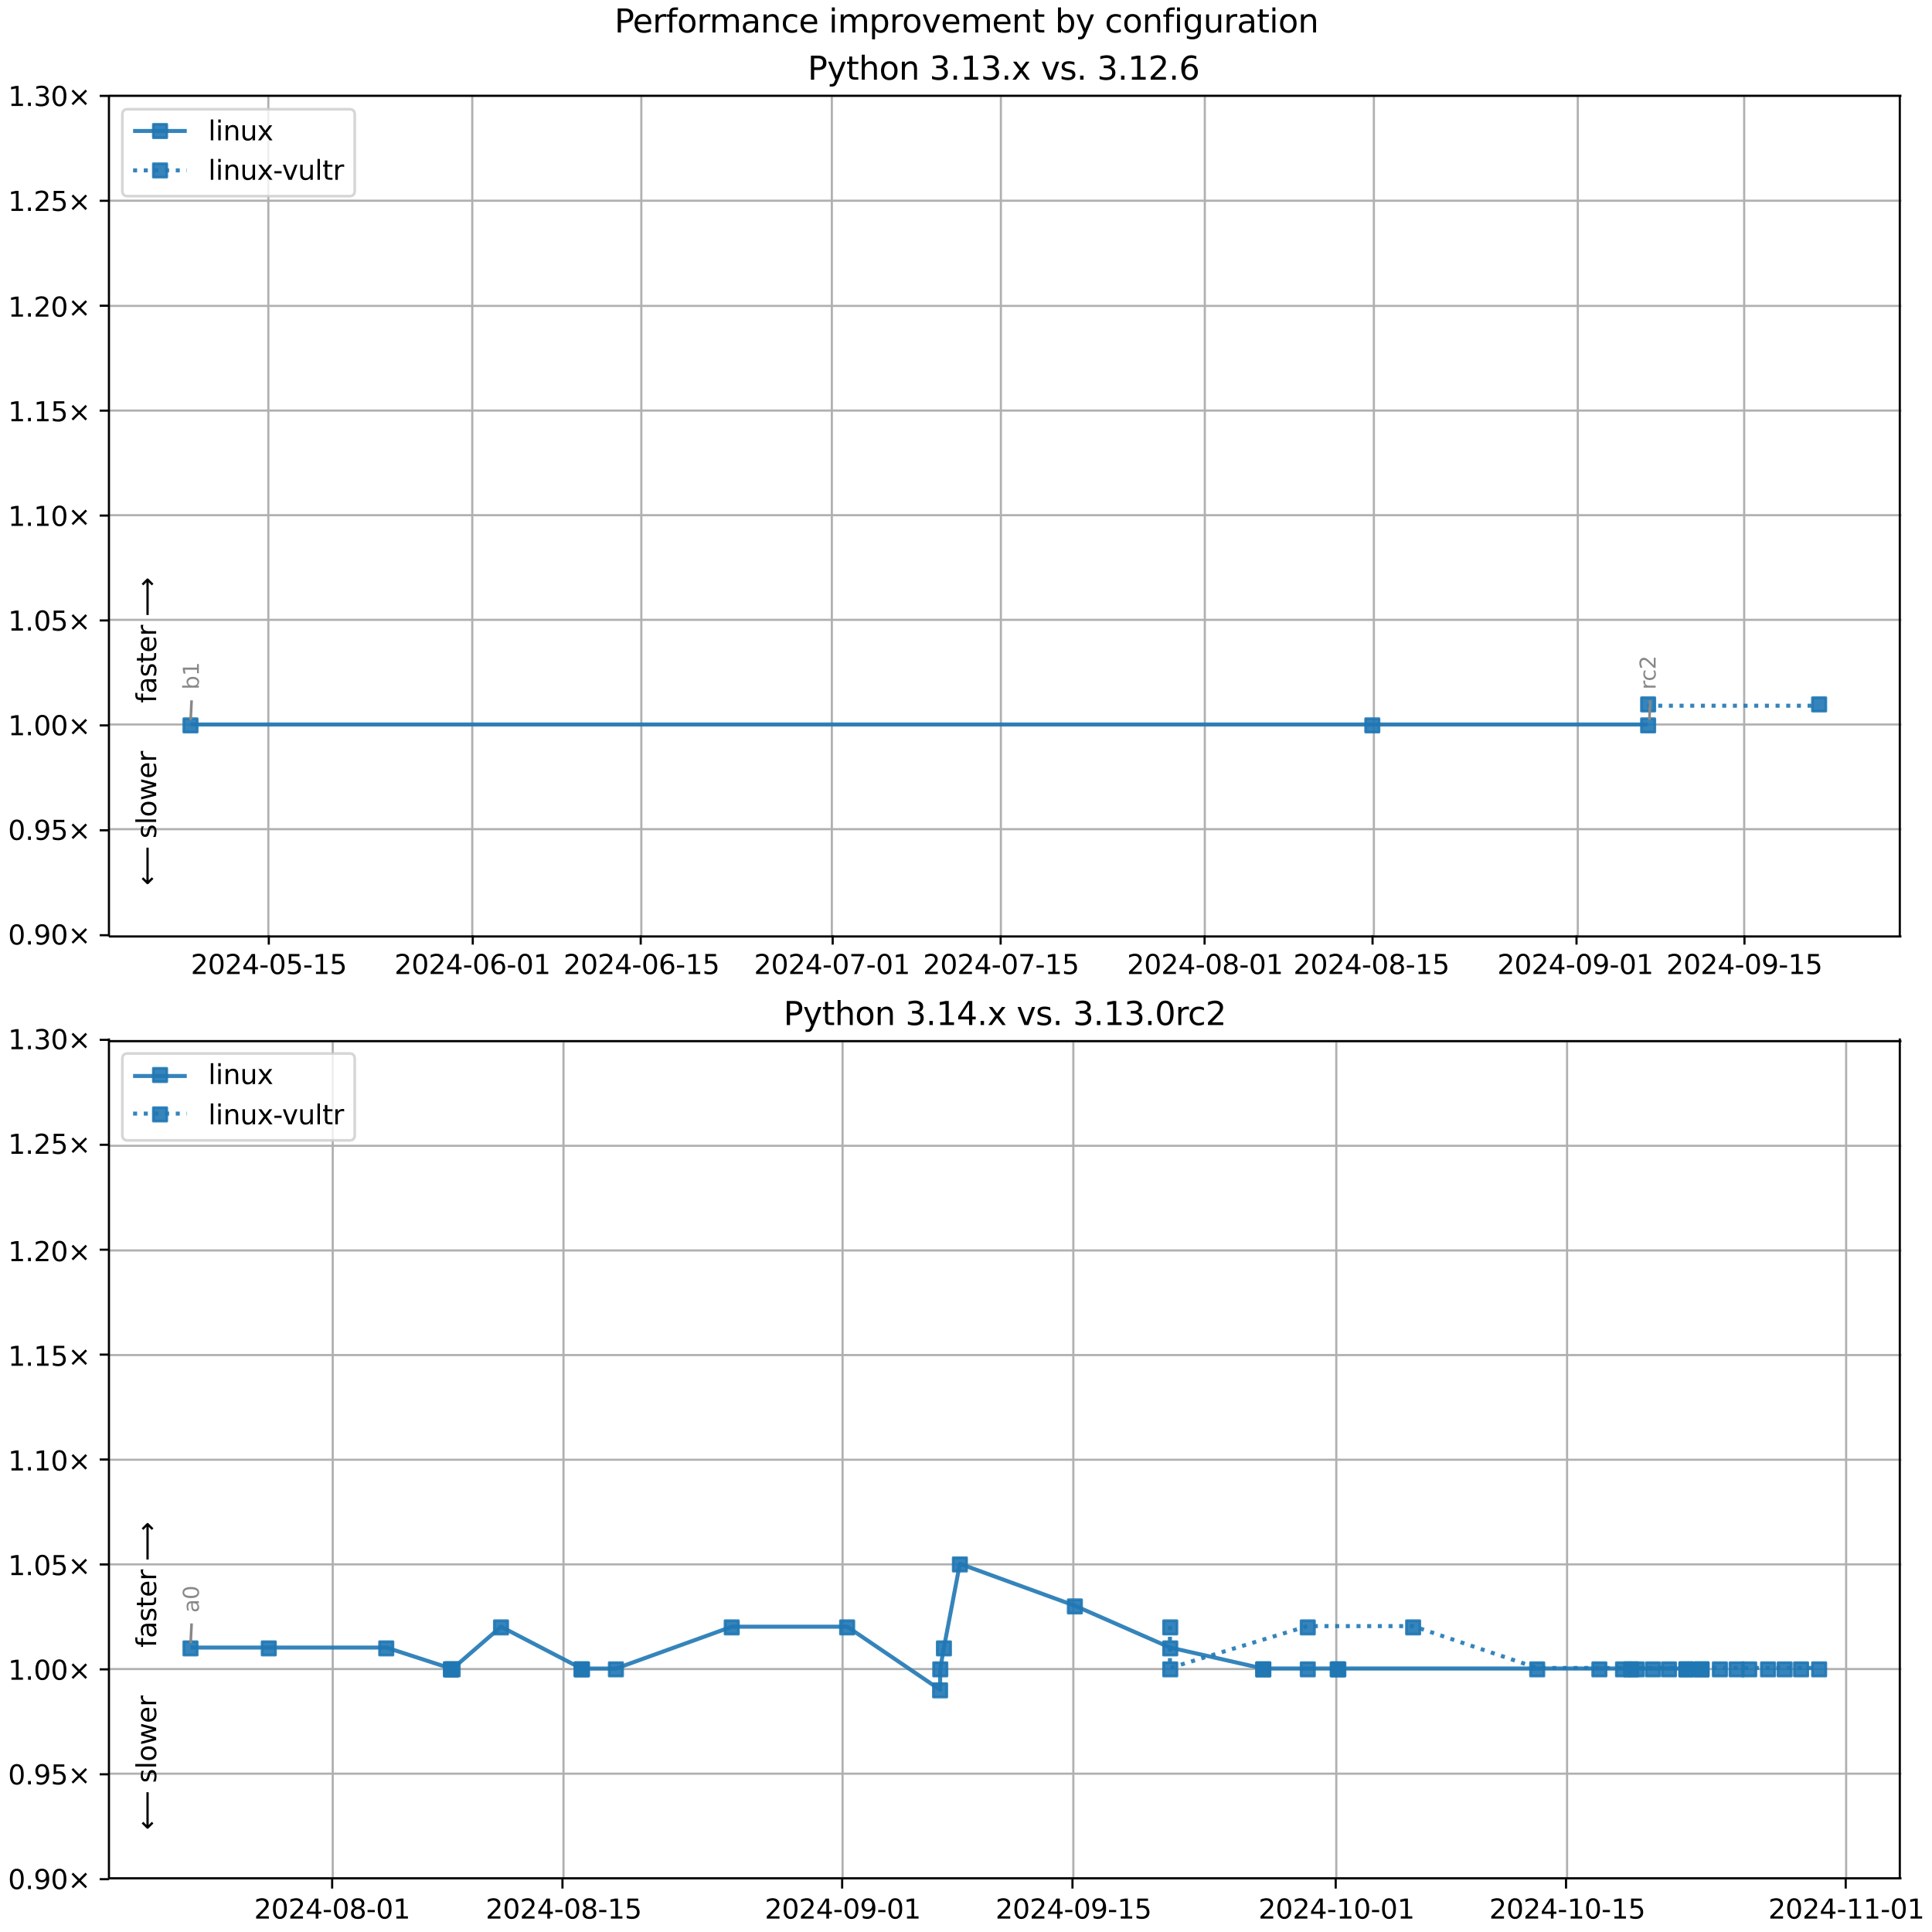 <?xml version="1.0" encoding="UTF-8"?>
<!DOCTYPE svg  PUBLIC '-//W3C//DTD SVG 1.1//EN'  'http://www.w3.org/Graphics/SVG/1.1/DTD/svg11.dtd'>
<svg width="720pt" height="720pt" version="1.1" viewBox="0 0 720 720" xmlns="http://www.w3.org/2000/svg" xmlns:xlink="http://www.w3.org/1999/xlink">
<defs>
<style type="text/css">*{stroke-linejoin: round; stroke-linecap: butt}</style>
</defs>
<path d="m0 720h720v-720h-720z" fill="#fff"/>
<path d="m40.6 349h668v-313h-668z" fill="#fff"/>
<path d="m100 349v-313" clip-path="url(#g)" fill="none" stroke="#b0b0b0" stroke-linecap="square" stroke-width=".8"/>
<defs>
<path id="m" d="m0 0v3.5" stroke="#000" stroke-width=".8"/>
</defs>
<use x="100.176" y="348.529" stroke="#000000" stroke-width=".8" xlink:href="#m"/>
<g transform="translate(71.1 363) scale(.1 -.1)">
<defs>
<path id="d" transform="scale(.016)" d="m1228 531h2203v-531h-2962v531q359 372 979 998 621 627 780 809 303 340 423 576 121 236 121 464 0 372-261 606-261 235-680 235-297 0-627-103-329-103-704-313v638q381 153 712 231 332 78 607 78 725 0 1156-363 431-362 431-968 0-288-108-546-107-257-392-607-78-91-497-524-418-433-1181-1211z"/>
<path id="a" transform="scale(.016)" d="m2034 4250q-487 0-733-480-245-479-245-1442 0-959 245-1439 246-480 733-480 491 0 736 480 246 480 246 1439 0 963-246 1442-245 480-736 480zm0 500q785 0 1199-621 414-620 414-1801 0-1178-414-1799-414-620-1199-620-784 0-1198 620-414 621-414 1799 0 1181 414 1801 414 621 1198 621z"/>
<path id="l" transform="scale(.016)" d="m2419 4116-1594-2491h1594v2491zm-166 550h794v-3041h666v-525h-666v-1100h-628v1100h-2106v609l1940 2957z"/>
<path id="e" transform="scale(.016)" d="m313 2009h1684v-512h-1684v512z"/>
<path id="k" transform="scale(.016)" d="m691 4666h2478v-532h-1900v-1143q137 47 274 70 138 23 276 23 781 0 1237-428 457-428 457-1159 0-753-469-1171-469-417-1322-417-294 0-599 50-304 50-629 150v635q281-153 581-228t634-75q541 0 856 284 316 284 316 772 0 487-316 771-315 285-856 285-253 0-505-56-251-56-513-175v2344z"/>
<path id="c" transform="scale(.016)" d="m794 531h1031v3560l-1122-225v575l1116 225h631v-4135h1031v-531h-2687v531z"/>
</defs>
<use xlink:href="#d"/>
<use x="63.623" xlink:href="#a"/>
<use x="127.246" xlink:href="#d"/>
<use x="190.869" xlink:href="#l"/>
<use x="254.492" xlink:href="#e"/>
<use x="290.576" xlink:href="#a"/>
<use x="354.199" xlink:href="#k"/>
<use x="417.822" xlink:href="#e"/>
<use x="453.906" xlink:href="#c"/>
<use x="517.529" xlink:href="#k"/>
</g>
<path d="m176 349v-313" clip-path="url(#g)" fill="none" stroke="#b0b0b0" stroke-linecap="square" stroke-width=".8"/>
<use x="176.183" y="348.529" stroke="#000000" stroke-width=".8" xlink:href="#m"/>
<g transform="translate(147 363) scale(.1 -.1)">
<defs>
<path id="ah" transform="scale(.016)" d="m2113 2584q-425 0-674-291-248-290-248-796 0-503 248-796 249-292 674-292t673 292q248 293 248 796 0 506-248 796-248 291-673 291zm1253 1979v-575q-238 112-480 171-242 60-480 60-625 0-955-422-329-422-376-1275 184 272 462 417 279 145 613 145 703 0 1111-427 408-426 408-1160 0-719-425-1154-425-434-1131-434-810 0-1238 620-428 621-428 1799 0 1106 525 1764t1409 658q238 0 480-47t505-140z"/>
</defs>
<use xlink:href="#d"/>
<use x="63.623" xlink:href="#a"/>
<use x="127.246" xlink:href="#d"/>
<use x="190.869" xlink:href="#l"/>
<use x="254.492" xlink:href="#e"/>
<use x="290.576" xlink:href="#a"/>
<use x="354.199" xlink:href="#ah"/>
<use x="417.822" xlink:href="#e"/>
<use x="453.906" xlink:href="#a"/>
<use x="517.529" xlink:href="#c"/>
</g>
<path d="m239 349v-313" clip-path="url(#g)" fill="none" stroke="#b0b0b0" stroke-linecap="square" stroke-width=".8"/>
<use x="238.778" y="348.529" stroke="#000000" stroke-width=".8" xlink:href="#m"/>
<g transform="translate(210 363) scale(.1 -.1)">
<use xlink:href="#d"/>
<use x="63.623" xlink:href="#a"/>
<use x="127.246" xlink:href="#d"/>
<use x="190.869" xlink:href="#l"/>
<use x="254.492" xlink:href="#e"/>
<use x="290.576" xlink:href="#a"/>
<use x="354.199" xlink:href="#ah"/>
<use x="417.822" xlink:href="#e"/>
<use x="453.906" xlink:href="#c"/>
<use x="517.529" xlink:href="#k"/>
</g>
<path d="m310 349v-313" clip-path="url(#g)" fill="none" stroke="#b0b0b0" stroke-linecap="square" stroke-width=".8"/>
<use x="310.314" y="348.529" stroke="#000000" stroke-width=".8" xlink:href="#m"/>
<g transform="translate(281 363) scale(.1 -.1)">
<defs>
<path id="al" transform="scale(.016)" d="m525 4666h3e3v-269l-1694-4397h-659l1594 4134h-2241v532z"/>
</defs>
<use xlink:href="#d"/>
<use x="63.623" xlink:href="#a"/>
<use x="127.246" xlink:href="#d"/>
<use x="190.869" xlink:href="#l"/>
<use x="254.492" xlink:href="#e"/>
<use x="290.576" xlink:href="#a"/>
<use x="354.199" xlink:href="#al"/>
<use x="417.822" xlink:href="#e"/>
<use x="453.906" xlink:href="#a"/>
<use x="517.529" xlink:href="#c"/>
</g>
<path d="m373 349v-313" clip-path="url(#g)" fill="none" stroke="#b0b0b0" stroke-linecap="square" stroke-width=".8"/>
<use x="372.909" y="348.529" stroke="#000000" stroke-width=".8" xlink:href="#m"/>
<g transform="translate(344 363) scale(.1 -.1)">
<use xlink:href="#d"/>
<use x="63.623" xlink:href="#a"/>
<use x="127.246" xlink:href="#d"/>
<use x="190.869" xlink:href="#l"/>
<use x="254.492" xlink:href="#e"/>
<use x="290.576" xlink:href="#a"/>
<use x="354.199" xlink:href="#al"/>
<use x="417.822" xlink:href="#e"/>
<use x="453.906" xlink:href="#c"/>
<use x="517.529" xlink:href="#k"/>
</g>
<path d="m449 349v-313" clip-path="url(#g)" fill="none" stroke="#b0b0b0" stroke-linecap="square" stroke-width=".8"/>
<use x="448.917" y="348.529" stroke="#000000" stroke-width=".8" xlink:href="#m"/>
<g transform="translate(420 363) scale(.1 -.1)">
<defs>
<path id="ad" transform="scale(.016)" d="m2034 2216q-450 0-708-241-257-241-257-662 0-422 257-663 258-241 708-241t709 242q260 243 260 662 0 421-258 662-257 241-711 241zm-631 268q-406 100-633 378-226 279-226 679 0 559 398 884 399 325 1092 325 697 0 1094-325t397-884q0-400-227-679-226-278-629-378 456-106 710-416 255-309 255-755 0-679-414-1042-414-362-1186-362-771 0-1186 362-414 363-414 1042 0 446 256 755 257 310 713 416zm-231 997q0-362 226-565 227-203 636-203 407 0 636 203 230 203 230 565 0 363-230 566-229 203-636 203-409 0-636-203-226-203-226-566z"/>
</defs>
<use xlink:href="#d"/>
<use x="63.623" xlink:href="#a"/>
<use x="127.246" xlink:href="#d"/>
<use x="190.869" xlink:href="#l"/>
<use x="254.492" xlink:href="#e"/>
<use x="290.576" xlink:href="#a"/>
<use x="354.199" xlink:href="#ad"/>
<use x="417.822" xlink:href="#e"/>
<use x="453.906" xlink:href="#a"/>
<use x="517.529" xlink:href="#c"/>
</g>
<path d="m512 349v-313" clip-path="url(#g)" fill="none" stroke="#b0b0b0" stroke-linecap="square" stroke-width=".8"/>
<use x="511.511" y="348.529" stroke="#000000" stroke-width=".8" xlink:href="#m"/>
<g transform="translate(482 363) scale(.1 -.1)">
<use xlink:href="#d"/>
<use x="63.623" xlink:href="#a"/>
<use x="127.246" xlink:href="#d"/>
<use x="190.869" xlink:href="#l"/>
<use x="254.492" xlink:href="#e"/>
<use x="290.576" xlink:href="#a"/>
<use x="354.199" xlink:href="#ad"/>
<use x="417.822" xlink:href="#e"/>
<use x="453.906" xlink:href="#c"/>
<use x="517.529" xlink:href="#k"/>
</g>
<path d="m588 349v-313" clip-path="url(#g)" fill="none" stroke="#b0b0b0" stroke-linecap="square" stroke-width=".8"/>
<use x="587.519" y="348.529" stroke="#000000" stroke-width=".8" xlink:href="#m"/>
<g transform="translate(558 363) scale(.1 -.1)">
<defs>
<path id="t" transform="scale(.016)" d="m703 97v575q238-113 481-172 244-59 479-59 625 0 954 420 330 420 377 1277-181-269-460-413-278-144-615-144-700 0-1108 423-408 424-408 1159 0 718 425 1152 425 435 1131 435 810 0 1236-621 427-620 427-1801 0-1103-524-1761-523-658-1407-658-238 0-482 47-243 47-506 141zm1256 1978q425 0 673 290 249 291 249 798 0 503-249 795-248 292-673 292t-673-292-248-795q0-507 248-798 248-290 673-290z"/>
</defs>
<use xlink:href="#d"/>
<use x="63.623" xlink:href="#a"/>
<use x="127.246" xlink:href="#d"/>
<use x="190.869" xlink:href="#l"/>
<use x="254.492" xlink:href="#e"/>
<use x="290.576" xlink:href="#a"/>
<use x="354.199" xlink:href="#t"/>
<use x="417.822" xlink:href="#e"/>
<use x="453.906" xlink:href="#a"/>
<use x="517.529" xlink:href="#c"/>
</g>
<path d="m650 349v-313" clip-path="url(#g)" fill="none" stroke="#b0b0b0" stroke-linecap="square" stroke-width=".8"/>
<use x="650.113" y="348.529" stroke="#000000" stroke-width=".8" xlink:href="#m"/>
<g transform="translate(621 363) scale(.1 -.1)">
<use xlink:href="#d"/>
<use x="63.623" xlink:href="#a"/>
<use x="127.246" xlink:href="#d"/>
<use x="190.869" xlink:href="#l"/>
<use x="254.492" xlink:href="#e"/>
<use x="290.576" xlink:href="#a"/>
<use x="354.199" xlink:href="#t"/>
<use x="417.822" xlink:href="#e"/>
<use x="453.906" xlink:href="#c"/>
<use x="517.529" xlink:href="#k"/>
</g>
<path d="m40.6 349h668" clip-path="url(#g)" fill="none" stroke="#b0b0b0" stroke-linecap="square" stroke-width=".8"/>
<defs>
<path id="i" d="m0 0h-3.5" stroke="#000" stroke-width=".8"/>
</defs>
<use x="40.646" y="348.529" stroke="#000000" stroke-width=".8" xlink:href="#i"/>
<g transform="translate(3 352) scale(.1 -.1)">
<defs>
<path id="f" transform="scale(.016)" d="m684 794h660v-794h-660v794z"/>
<path id="j" transform="scale(.016)" d="m4488 3438-1429-1435 1429-1428-372-378-1435 1434-1434-1434-369 378 1425 1428-1425 1435 369 378 1434-1435 1435 1435 372-378z"/>
</defs>
<use xlink:href="#a"/>
<use x="63.623" xlink:href="#f"/>
<use x="95.41" xlink:href="#t"/>
<use x="159.033" xlink:href="#a"/>
<use x="222.656" xlink:href="#j"/>
</g>
<path d="m40.6 309h668" clip-path="url(#g)" fill="none" stroke="#b0b0b0" stroke-linecap="square" stroke-width=".8"/>
<use x="40.646" y="309.429" stroke="#000000" stroke-width=".8" xlink:href="#i"/>
<g transform="translate(3 313) scale(.1 -.1)">
<use xlink:href="#a"/>
<use x="63.623" xlink:href="#f"/>
<use x="95.41" xlink:href="#t"/>
<use x="159.033" xlink:href="#k"/>
<use x="222.656" xlink:href="#j"/>
</g>
<path d="m40.6 270h668" clip-path="url(#g)" fill="none" stroke="#b0b0b0" stroke-linecap="square" stroke-width=".8"/>
<use x="40.646" y="270.33" stroke="#000000" stroke-width=".8" xlink:href="#i"/>
<g transform="translate(3 274) scale(.1 -.1)">
<use xlink:href="#c"/>
<use x="63.623" xlink:href="#f"/>
<use x="95.41" xlink:href="#a"/>
<use x="159.033" xlink:href="#a"/>
<use x="222.656" xlink:href="#j"/>
</g>
<path d="m40.6 231h668" clip-path="url(#g)" fill="none" stroke="#b0b0b0" stroke-linecap="square" stroke-width=".8"/>
<use x="40.646" y="231.23" stroke="#000000" stroke-width=".8" xlink:href="#i"/>
<g transform="translate(3 235) scale(.1 -.1)">
<use xlink:href="#c"/>
<use x="63.623" xlink:href="#f"/>
<use x="95.41" xlink:href="#a"/>
<use x="159.033" xlink:href="#k"/>
<use x="222.656" xlink:href="#j"/>
</g>
<path d="m40.6 192h668" clip-path="url(#g)" fill="none" stroke="#b0b0b0" stroke-linecap="square" stroke-width=".8"/>
<use x="40.646" y="192.131" stroke="#000000" stroke-width=".8" xlink:href="#i"/>
<g transform="translate(3 196) scale(.1 -.1)">
<use xlink:href="#c"/>
<use x="63.623" xlink:href="#f"/>
<use x="95.41" xlink:href="#c"/>
<use x="159.033" xlink:href="#a"/>
<use x="222.656" xlink:href="#j"/>
</g>
<path d="m40.6 153h668" clip-path="url(#g)" fill="none" stroke="#b0b0b0" stroke-linecap="square" stroke-width=".8"/>
<use x="40.646" y="153.031" stroke="#000000" stroke-width=".8" xlink:href="#i"/>
<g transform="translate(3 157) scale(.1 -.1)">
<use xlink:href="#c"/>
<use x="63.623" xlink:href="#f"/>
<use x="95.41" xlink:href="#c"/>
<use x="159.033" xlink:href="#k"/>
<use x="222.656" xlink:href="#j"/>
</g>
<path d="m40.6 114h668" clip-path="url(#g)" fill="none" stroke="#b0b0b0" stroke-linecap="square" stroke-width=".8"/>
<use x="40.646" y="113.932" stroke="#000000" stroke-width=".8" xlink:href="#i"/>
<g transform="translate(3 118) scale(.1 -.1)">
<use xlink:href="#c"/>
<use x="63.623" xlink:href="#f"/>
<use x="95.41" xlink:href="#d"/>
<use x="159.033" xlink:href="#a"/>
<use x="222.656" xlink:href="#j"/>
</g>
<path d="m40.6 74.8h668" clip-path="url(#g)" fill="none" stroke="#b0b0b0" stroke-linecap="square" stroke-width=".8"/>
<use x="40.646" y="74.832" stroke="#000000" stroke-width=".8" xlink:href="#i"/>
<g transform="translate(3 78.6) scale(.1 -.1)">
<use xlink:href="#c"/>
<use x="63.623" xlink:href="#f"/>
<use x="95.41" xlink:href="#d"/>
<use x="159.033" xlink:href="#k"/>
<use x="222.656" xlink:href="#j"/>
</g>
<path d="m40.6 35.7h668" clip-path="url(#g)" fill="none" stroke="#b0b0b0" stroke-linecap="square" stroke-width=".8"/>
<use x="40.646" y="35.733" stroke="#000000" stroke-width=".8" xlink:href="#i"/>
<g transform="translate(3 39.5) scale(.1 -.1)">
<defs>
<path id="u" transform="scale(.016)" d="m2597 2516q453-97 707-404 255-306 255-756 0-690-475-1069-475-378-1350-378-293 0-604 58t-642 174v609q262-153 574-231 313-78 654-78 593 0 904 234t311 681q0 413-289 645-289 233-804 233h-544v519h569q465 0 712 186t247 536q0 359-255 551-254 193-729 193-260 0-557-57-297-56-653-174v562q360 100 674 150t592 50q719 0 1137-327 419-326 419-882 0-388-222-655t-631-370z"/>
</defs>
<use xlink:href="#c"/>
<use x="63.623" xlink:href="#f"/>
<use x="95.41" xlink:href="#u"/>
<use x="159.033" xlink:href="#a"/>
<use x="222.656" xlink:href="#j"/>
</g>
<path d="m71 270h440 103" clip-path="url(#g)" fill="none" stroke="#1f77b4" stroke-linecap="square" stroke-opacity=".9" stroke-width="1.5"/>
<defs>
<path id="b" d="m-2.5 2.5h5v-5h-5z" stroke="#1f77b4" stroke-opacity=".9"/>
</defs>
<g clip-path="url(#g)" fill="#1f77b4" fill-opacity=".9" stroke="#1f77b4" stroke-opacity=".9">
<use x="70.993" y="270.33" xlink:href="#b"/>
<use x="511.422" y="270.33" xlink:href="#b"/>
<use x="614.206" y="270.33" xlink:href="#b"/>
</g>
<g stroke="#1f77b4" stroke-opacity=".9">
<path d="m614 263h63.7" clip-path="url(#g)" fill="none" stroke-dasharray="1.5,2.475" stroke-width="1.5"/>
<g clip-path="url(#g)" fill="#1f77b4" fill-opacity=".9">
<use x="614.206" y="262.51" xlink:href="#b"/>
<use x="677.935" y="262.51" xlink:href="#b"/>
</g>
</g>
<path d="m40.6 349v-313" fill="none" stroke="#000" stroke-linecap="square" stroke-width=".8"/>
<path d="m708 349v-313" fill="none" stroke="#000" stroke-linecap="square" stroke-width=".8"/>
<path d="m40.6 349h668" fill="none" stroke="#000" stroke-linecap="square" stroke-width=".8"/>
<path d="m40.6 35.7h668" fill="none" stroke="#000" stroke-linecap="square" stroke-width=".8"/>
<path d="m71.4 261-0.348 7.35" fill="none" stroke="#888" stroke-linecap="round"/>
<g transform="translate(74.1 257) rotate(-90) scale(.08 -.08)" fill="#888">
<defs>
<path id="ak" transform="scale(.016)" d="m3116 1747q0 634-261 995t-717 361q-457 0-718-361t-261-995 261-995 718-361q456 0 717 361t261 995zm-1957 1222q182 312 458 463 277 152 661 152 638 0 1036-506 399-506 399-1331t-399-1332q-398-506-1036-506-384 0-661 152-276 152-458 464v-525h-578v4863h578v-1894z"/>
</defs>
<use xlink:href="#ak"/>
<use x="63.477" xlink:href="#c"/>
</g>
<path d="m615 261-0.326 7.34" fill="none" stroke="#888" stroke-linecap="round"/>
<g transform="translate(617 257) rotate(-90) scale(.08 -.08)" fill="#888">
<defs>
<path id="n" transform="scale(.016)" d="m2631 2963q-97 56-211 82-114 27-251 27-488 0-749-317t-261-911v-1844h-578v3500h578v-544q182 319 472 473 291 155 707 155 59 0 131-8 72-7 159-23l3-590z"/>
<path id="ac" transform="scale(.016)" d="m3122 3366v-538q-244 135-489 202t-495 67q-560 0-870-355-309-354-309-995t309-996q310-354 870-354 250 0 495 67t489 202v-532q-241-112-499-168-257-57-548-57-791 0-1257 497-465 497-465 1341 0 856 470 1346 471 491 1290 491 265 0 518-55 253-54 491-163z"/>
</defs>
<use xlink:href="#n"/>
<use x="38.863" xlink:href="#ac"/>
<use x="93.844" xlink:href="#d"/>
</g>
<g clip-path="url(#g)">
<g transform="translate(58.2 262) rotate(-90) scale(.1 -.1)">
<defs>
<path id="ab" transform="scale(.016)" d="m2375 4863v-479h-550q-309 0-430-125-120-125-120-450v-309h947v-447h-947v-3053h-578v3053h-550v447h550v244q0 584 272 851 272 268 862 268h544z"/>
<path id="aa" transform="scale(.016)" d="m2194 1759q-697 0-966-159t-269-544q0-306 202-486 202-179 548-179 479 0 768 339t289 901v128h-572zm1147 238v-2e3h-575v531q-197-318-491-470t-719-152q-537 0-855 302-317 302-317 808 0 590 395 890 396 300 1180 300h807v57q0 397-261 614t-733 217q-300 0-585-72-284-72-546-216v532q315 122 612 182 297 61 578 61 760 0 1135-394 375-393 375-1193z"/>
<path id="y" transform="scale(.016)" d="m2834 3397v-544q-243 125-506 187-262 63-544 63-428 0-642-131t-214-394q0-200 153-314t616-217l197-44q612-131 870-370t258-667q0-488-386-773-386-284-1061-284-281 0-586 55t-642 164v594q319-166 628-249 309-82 613-82 406 0 624 139 219 139 219 392 0 234-158 359-157 125-692 241l-200 47q-534 112-772 345-237 233-237 639 0 494 350 762 350 269 994 269 318 0 599-47 282-46 519-140z"/>
<path id="p" transform="scale(.016)" d="m1172 4494v-994h1184v-447h-1184v-1900q0-428 117-550t477-122h590v-481h-590q-666 0-919 248-253 249-253 905v1900h-422v447h422v994h578z"/>
<path id="s" transform="scale(.016)" d="m3597 1894v-281h-2644q38-594 358-905t892-311q331 0 642 81t618 244v-544q-310-131-635-200t-659-69q-838 0-1327 487-489 488-489 1320 0 859 464 1363 464 505 1252 505 706 0 1117-455 411-454 411-1235zm-575 169q-6 471-264 752-258 282-683 282-481 0-770-272t-333-766l2050 4z"/>
<path id="am" transform="scale(.016)" d="m8863 2147v-281l-1229-1228-375 375 729 728h-7622v531h7622l-729 728 375 375 1229-1228z"/>
</defs>
<use xlink:href="#ab"/>
<use x="35.205" xlink:href="#aa"/>
<use x="96.484" xlink:href="#y"/>
<use x="148.584" xlink:href="#p"/>
<use x="187.793" xlink:href="#s"/>
<use x="249.316" xlink:href="#n"/>
<use x="290.43" xlink:href="#DejaVuSans-20"/>
<use x="322.217" xlink:href="#am"/>
</g>
</g>
<g clip-path="url(#g)">
<g transform="translate(58.2 330) rotate(-90) scale(.1 -.1)">
<defs>
<path id="an" transform="scale(.016)" d="m313 1866v281l1228 1228 375-375-728-728h7621v-531h-7621l728-728-375-375-1228 1228z"/>
<path id="r" transform="scale(.016)" d="m603 4863h575v-4863h-575v4863z"/>
<path id="q" transform="scale(.016)" d="m1959 3097q-462 0-731-361t-269-989 267-989q268-361 733-361 460 0 728 362 269 363 269 988 0 622-269 986-268 364-728 364zm0 487q750 0 1178-488 429-487 429-1349 0-859-429-1349-428-489-1178-489-753 0-1180 489-426 490-426 1349 0 862 426 1349 427 488 1180 488z"/>
<path id="ai" transform="scale(.016)" d="m269 3500h575l719-2731 715 2731h678l719-2731 716 2731h575l-916-3500h-678l-753 2869-756-2869h-679l-915 3500z"/>
</defs>
<use xlink:href="#an"/>
<use x="143.359" xlink:href="#DejaVuSans-20"/>
<use x="175.146" xlink:href="#y"/>
<use x="227.246" xlink:href="#r"/>
<use x="255.029" xlink:href="#q"/>
<use x="316.211" xlink:href="#ai"/>
<use x="397.998" xlink:href="#s"/>
<use x="459.521" xlink:href="#n"/>
</g>
</g>
<g transform="translate(301 29.7) scale(.12 -.12)">
<defs>
<path id="ag" transform="scale(.016)" d="m1259 4147v-1753h794q441 0 681 228 241 228 241 650 0 419-241 647-240 228-681 228h-794zm-631 519h1425q785 0 1186-355 402-355 402-1039 0-691-402-1044-401-353-1186-353h-794v-1875h-631v4666z"/>
<path id="ae" transform="scale(.016)" d="m2059-325q-243-625-475-815-231-191-618-191h-460v481h338q237 0 368 113 132 112 291 531l103 262-1415 3444h609l1094-2737 1094 2737h609l-1538-3825z"/>
<path id="aj" transform="scale(.016)" d="m3513 2113v-2113h-575v2094q0 497-194 743-194 247-581 247-466 0-735-297-269-296-269-809v-1978h-578v4863h578v-1907q207 316 486 472 280 156 646 156 603 0 912-373 310-373 310-1098z"/>
<path id="o" transform="scale(.016)" d="m3513 2113v-2113h-575v2094q0 497-194 743-194 247-581 247-466 0-735-297-269-296-269-809v-1978h-578v3500h578v-544q207 316 486 472 280 156 646 156 603 0 912-373 310-373 310-1098z"/>
<path id="x" transform="scale(.016)" d="m3513 3500-1266-1703 1331-1797h-678l-1019 1375-1018-1375h-679l1360 1831-1244 1669h678l928-1247 928 1247h679z"/>
<path id="z" transform="scale(.016)" d="m191 3500h609l1094-2937 1094 2937h609l-1313-3500h-781l-1312 3500z"/>
</defs>
<use xlink:href="#ag"/>
<use x="60.303" xlink:href="#ae"/>
<use x="119.482" xlink:href="#p"/>
<use x="158.691" xlink:href="#aj"/>
<use x="222.07" xlink:href="#q"/>
<use x="283.252" xlink:href="#o"/>
<use x="346.631" xlink:href="#DejaVuSans-20"/>
<use x="378.418" xlink:href="#u"/>
<use x="442.041" xlink:href="#f"/>
<use x="473.828" xlink:href="#c"/>
<use x="537.451" xlink:href="#u"/>
<use x="601.074" xlink:href="#f"/>
<use x="632.861" xlink:href="#x"/>
<use x="692.041" xlink:href="#DejaVuSans-20"/>
<use x="723.828" xlink:href="#z"/>
<use x="783.008" xlink:href="#y"/>
<use x="835.107" xlink:href="#f"/>
<use x="866.895" xlink:href="#DejaVuSans-20"/>
<use x="898.682" xlink:href="#u"/>
<use x="962.305" xlink:href="#f"/>
<use x="994.092" xlink:href="#c"/>
<use x="1057.715" xlink:href="#d"/>
<use x="1121.338" xlink:href="#f"/>
<use x="1153.125" xlink:href="#ah"/>
</g>
<path d="m47.6 73.1h82.6q2 0 2-2v-28.4q0-2-2-2h-82.6q-2 0-2 2v28.4q0 2 2 2z" fill="#fff" opacity=".8" stroke="#ccc"/>
<path d="m49.6 48.8h10 10" fill="none" stroke="#1f77b4" stroke-linecap="square" stroke-opacity=".9" stroke-width="1.5"/>
<use x="59.646" y="48.831" fill="#1f77b4" fill-opacity=".9" stroke="#1f77b4" stroke-opacity=".9" xlink:href="#b"/>
<g transform="translate(77.6 52.3) scale(.1 -.1)">
<defs>
<path id="w" transform="scale(.016)" d="m603 3500h575v-3500h-575v3500zm0 1363h575v-729h-575v729z"/>
<path id="v" transform="scale(.016)" d="m544 1381v2119h575v-2097q0-497 193-746 194-248 582-248 465 0 735 297 271 297 271 810v1984h575v-3500h-575v538q-209-319-486-474-276-155-642-155-603 0-916 375-312 375-312 1097zm1447 2203z"/>
</defs>
<use xlink:href="#r"/>
<use x="27.783" xlink:href="#w"/>
<use x="55.566" xlink:href="#o"/>
<use x="118.945" xlink:href="#v"/>
<use x="182.324" xlink:href="#x"/>
</g>
<path d="m49.6 63.5h10 10" fill="none" stroke="#1f77b4" stroke-dasharray="1.5,2.475" stroke-opacity=".9" stroke-width="1.5"/>
<use x="59.646" y="63.509" fill="#1f77b4" fill-opacity=".9" stroke="#1f77b4" stroke-opacity=".9" xlink:href="#b"/>
<g transform="translate(77.6 67) scale(.1 -.1)">
<use xlink:href="#r"/>
<use x="27.783" xlink:href="#w"/>
<use x="55.566" xlink:href="#o"/>
<use x="118.945" xlink:href="#v"/>
<use x="182.324" xlink:href="#x"/>
<use x="241.504" xlink:href="#e"/>
<use x="274.963" xlink:href="#z"/>
<use x="334.143" xlink:href="#v"/>
<use x="397.521" xlink:href="#r"/>
<use x="425.305" xlink:href="#p"/>
<use x="464.514" xlink:href="#n"/>
</g>
<path d="m40.6 700h668v-313h-668z" fill="#fff"/>
<path d="m124 700v-313" clip-path="url(#h)" fill="none" stroke="#b0b0b0" stroke-linecap="square" stroke-width=".8"/>
<use x="123.78" y="700.322" stroke="#000000" stroke-width=".8" xlink:href="#m"/>
<g transform="translate(94.7 715) scale(.1 -.1)">
<use xlink:href="#d"/>
<use x="63.623" xlink:href="#a"/>
<use x="127.246" xlink:href="#d"/>
<use x="190.869" xlink:href="#l"/>
<use x="254.492" xlink:href="#e"/>
<use x="290.576" xlink:href="#a"/>
<use x="354.199" xlink:href="#ad"/>
<use x="417.822" xlink:href="#e"/>
<use x="453.906" xlink:href="#a"/>
<use x="517.529" xlink:href="#c"/>
</g>
<path d="m210 700v-313" clip-path="url(#h)" fill="none" stroke="#b0b0b0" stroke-linecap="square" stroke-width=".8"/>
<use x="209.615" y="700.322" stroke="#000000" stroke-width=".8" xlink:href="#m"/>
<g transform="translate(181 715) scale(.1 -.1)">
<use xlink:href="#d"/>
<use x="63.623" xlink:href="#a"/>
<use x="127.246" xlink:href="#d"/>
<use x="190.869" xlink:href="#l"/>
<use x="254.492" xlink:href="#e"/>
<use x="290.576" xlink:href="#a"/>
<use x="354.199" xlink:href="#ad"/>
<use x="417.822" xlink:href="#e"/>
<use x="453.906" xlink:href="#c"/>
<use x="517.529" xlink:href="#k"/>
</g>
<path d="m314 700v-313" clip-path="url(#h)" fill="none" stroke="#b0b0b0" stroke-linecap="square" stroke-width=".8"/>
<use x="313.844" y="700.322" stroke="#000000" stroke-width=".8" xlink:href="#m"/>
<g transform="translate(285 715) scale(.1 -.1)">
<use xlink:href="#d"/>
<use x="63.623" xlink:href="#a"/>
<use x="127.246" xlink:href="#d"/>
<use x="190.869" xlink:href="#l"/>
<use x="254.492" xlink:href="#e"/>
<use x="290.576" xlink:href="#a"/>
<use x="354.199" xlink:href="#t"/>
<use x="417.822" xlink:href="#e"/>
<use x="453.906" xlink:href="#a"/>
<use x="517.529" xlink:href="#c"/>
</g>
<path d="m400 700v-313" clip-path="url(#h)" fill="none" stroke="#b0b0b0" stroke-linecap="square" stroke-width=".8"/>
<use x="399.68" y="700.322" stroke="#000000" stroke-width=".8" xlink:href="#m"/>
<g transform="translate(371 715) scale(.1 -.1)">
<use xlink:href="#d"/>
<use x="63.623" xlink:href="#a"/>
<use x="127.246" xlink:href="#d"/>
<use x="190.869" xlink:href="#l"/>
<use x="254.492" xlink:href="#e"/>
<use x="290.576" xlink:href="#a"/>
<use x="354.199" xlink:href="#t"/>
<use x="417.822" xlink:href="#e"/>
<use x="453.906" xlink:href="#c"/>
<use x="517.529" xlink:href="#k"/>
</g>
<path d="m498 700v-313" clip-path="url(#h)" fill="none" stroke="#b0b0b0" stroke-linecap="square" stroke-width=".8"/>
<use x="497.778" y="700.322" stroke="#000000" stroke-width=".8" xlink:href="#m"/>
<g transform="translate(469 715) scale(.1 -.1)">
<use xlink:href="#d"/>
<use x="63.623" xlink:href="#a"/>
<use x="127.246" xlink:href="#d"/>
<use x="190.869" xlink:href="#l"/>
<use x="254.492" xlink:href="#e"/>
<use x="290.576" xlink:href="#c"/>
<use x="354.199" xlink:href="#a"/>
<use x="417.822" xlink:href="#e"/>
<use x="453.906" xlink:href="#a"/>
<use x="517.529" xlink:href="#c"/>
</g>
<path d="m584 700v-313" clip-path="url(#h)" fill="none" stroke="#b0b0b0" stroke-linecap="square" stroke-width=".8"/>
<use x="583.613" y="700.322" stroke="#000000" stroke-width=".8" xlink:href="#m"/>
<g transform="translate(555 715) scale(.1 -.1)">
<use xlink:href="#d"/>
<use x="63.623" xlink:href="#a"/>
<use x="127.246" xlink:href="#d"/>
<use x="190.869" xlink:href="#l"/>
<use x="254.492" xlink:href="#e"/>
<use x="290.576" xlink:href="#c"/>
<use x="354.199" xlink:href="#a"/>
<use x="417.822" xlink:href="#e"/>
<use x="453.906" xlink:href="#c"/>
<use x="517.529" xlink:href="#k"/>
</g>
<path d="m688 700v-313" clip-path="url(#h)" fill="none" stroke="#b0b0b0" stroke-linecap="square" stroke-width=".8"/>
<use x="687.842" y="700.322" stroke="#000000" stroke-width=".8" xlink:href="#m"/>
<g transform="translate(659 715) scale(.1 -.1)">
<use xlink:href="#d"/>
<use x="63.623" xlink:href="#a"/>
<use x="127.246" xlink:href="#d"/>
<use x="190.869" xlink:href="#l"/>
<use x="254.492" xlink:href="#e"/>
<use x="290.576" xlink:href="#c"/>
<use x="354.199" xlink:href="#c"/>
<use x="417.822" xlink:href="#e"/>
<use x="453.906" xlink:href="#a"/>
<use x="517.529" xlink:href="#c"/>
</g>
<path d="m40.6 700h668" clip-path="url(#h)" fill="none" stroke="#b0b0b0" stroke-linecap="square" stroke-width=".8"/>
<use x="40.646" y="700.322" stroke="#000000" stroke-width=".8" xlink:href="#i"/>
<g transform="translate(3 704) scale(.1 -.1)">
<use xlink:href="#a"/>
<use x="63.623" xlink:href="#f"/>
<use x="95.41" xlink:href="#t"/>
<use x="159.033" xlink:href="#a"/>
<use x="222.656" xlink:href="#j"/>
</g>
<path d="m40.6 661h668" clip-path="url(#h)" fill="none" stroke="#b0b0b0" stroke-linecap="square" stroke-width=".8"/>
<use x="40.646" y="661.222" stroke="#000000" stroke-width=".8" xlink:href="#i"/>
<g transform="translate(3 665) scale(.1 -.1)">
<use xlink:href="#a"/>
<use x="63.623" xlink:href="#f"/>
<use x="95.41" xlink:href="#t"/>
<use x="159.033" xlink:href="#k"/>
<use x="222.656" xlink:href="#j"/>
</g>
<path d="m40.6 622h668" clip-path="url(#h)" fill="none" stroke="#b0b0b0" stroke-linecap="square" stroke-width=".8"/>
<use x="40.646" y="622.123" stroke="#000000" stroke-width=".8" xlink:href="#i"/>
<g transform="translate(3 626) scale(.1 -.1)">
<use xlink:href="#c"/>
<use x="63.623" xlink:href="#f"/>
<use x="95.41" xlink:href="#a"/>
<use x="159.033" xlink:href="#a"/>
<use x="222.656" xlink:href="#j"/>
</g>
<path d="m40.6 583h668" clip-path="url(#h)" fill="none" stroke="#b0b0b0" stroke-linecap="square" stroke-width=".8"/>
<use x="40.646" y="583.023" stroke="#000000" stroke-width=".8" xlink:href="#i"/>
<g transform="translate(3 587) scale(.1 -.1)">
<use xlink:href="#c"/>
<use x="63.623" xlink:href="#f"/>
<use x="95.41" xlink:href="#a"/>
<use x="159.033" xlink:href="#k"/>
<use x="222.656" xlink:href="#j"/>
</g>
<path d="m40.6 544h668" clip-path="url(#h)" fill="none" stroke="#b0b0b0" stroke-linecap="square" stroke-width=".8"/>
<use x="40.646" y="543.923" stroke="#000000" stroke-width=".8" xlink:href="#i"/>
<g transform="translate(3 548) scale(.1 -.1)">
<use xlink:href="#c"/>
<use x="63.623" xlink:href="#f"/>
<use x="95.41" xlink:href="#c"/>
<use x="159.033" xlink:href="#a"/>
<use x="222.656" xlink:href="#j"/>
</g>
<path d="m40.6 505h668" clip-path="url(#h)" fill="none" stroke="#b0b0b0" stroke-linecap="square" stroke-width=".8"/>
<use x="40.646" y="504.824" stroke="#000000" stroke-width=".8" xlink:href="#i"/>
<g transform="translate(3 509) scale(.1 -.1)">
<use xlink:href="#c"/>
<use x="63.623" xlink:href="#f"/>
<use x="95.41" xlink:href="#c"/>
<use x="159.033" xlink:href="#k"/>
<use x="222.656" xlink:href="#j"/>
</g>
<path d="m40.6 466h668" clip-path="url(#h)" fill="none" stroke="#b0b0b0" stroke-linecap="square" stroke-width=".8"/>
<use x="40.646" y="465.724" stroke="#000000" stroke-width=".8" xlink:href="#i"/>
<g transform="translate(3 470) scale(.1 -.1)">
<use xlink:href="#c"/>
<use x="63.623" xlink:href="#f"/>
<use x="95.41" xlink:href="#d"/>
<use x="159.033" xlink:href="#a"/>
<use x="222.656" xlink:href="#j"/>
</g>
<path d="m40.6 427h668" clip-path="url(#h)" fill="none" stroke="#b0b0b0" stroke-linecap="square" stroke-width=".8"/>
<use x="40.646" y="426.625" stroke="#000000" stroke-width=".8" xlink:href="#i"/>
<g transform="translate(3 430) scale(.1 -.1)">
<use xlink:href="#c"/>
<use x="63.623" xlink:href="#f"/>
<use x="95.41" xlink:href="#d"/>
<use x="159.033" xlink:href="#k"/>
<use x="222.656" xlink:href="#j"/>
</g>
<path d="m40.6 388h668" clip-path="url(#h)" fill="none" stroke="#b0b0b0" stroke-linecap="square" stroke-width=".8"/>
<use x="40.646" y="387.525" stroke="#000000" stroke-width=".8" xlink:href="#i"/>
<g transform="translate(3 391) scale(.1 -.1)">
<use xlink:href="#c"/>
<use x="63.623" xlink:href="#f"/>
<use x="95.41" xlink:href="#u"/>
<use x="159.033" xlink:href="#a"/>
<use x="222.656" xlink:href="#j"/>
</g>
<g stroke="#1f77b4" stroke-opacity=".9">
<path d="m71 614h29.2 43.8l24.1 7.82h0.039 0.584l18-15.6 30 15.6h0.21 12.6l43.2-15.6h43l34.6 23.5 0.069-7.82 1.36-7.82 5.95-31.3 42.8 15.6 35.5 15.6 34.6 7.82h0.064 16.6 11.1 0.255 130 5.64" clip-path="url(#h)" fill="none" stroke-linecap="square" stroke-width="1.5"/>
<g clip-path="url(#h)" fill="#1f77b4" fill-opacity=".9">
<use x="70.993" y="614.303" xlink:href="#b"/>
<use x="100.165" y="614.303" xlink:href="#b"/>
<use x="143.943" y="614.303" xlink:href="#b"/>
<use x="168.064" y="622.123" xlink:href="#b"/>
<use x="168.103" y="622.123" xlink:href="#b"/>
<use x="168.687" y="622.123" xlink:href="#b"/>
<use x="186.714" y="606.483" xlink:href="#b"/>
<use x="216.694" y="622.123" xlink:href="#b"/>
<use x="216.905" y="622.123" xlink:href="#b"/>
<use x="229.533" y="622.123" xlink:href="#b"/>
<use x="272.691" y="606.483" xlink:href="#b"/>
<use x="315.705" y="606.483" xlink:href="#b"/>
<use x="350.342" y="629.942" xlink:href="#b"/>
<use x="350.411" y="622.123" xlink:href="#b"/>
<use x="351.774" y="614.303" xlink:href="#b"/>
<use x="357.728" y="583.023" xlink:href="#b"/>
<use x="400.574" y="598.663" xlink:href="#b"/>
<use x="436.117" y="614.303" xlink:href="#b"/>
<use x="470.747" y="622.123" xlink:href="#b"/>
<use x="470.811" y="622.123" xlink:href="#b"/>
<use x="487.371" y="622.123" xlink:href="#b"/>
<use x="498.505" y="622.123" xlink:href="#b"/>
<use x="498.76" y="622.123" xlink:href="#b"/>
<use x="628.479" y="622.123" xlink:href="#b"/>
<use x="634.12" y="622.123" xlink:href="#b"/>
</g>
</g>
<g stroke="#1f77b4" stroke-opacity=".9">
<path d="m436 606v15.6l51.3-15.6h39.3l46.2 15.6h23.2 8.81 2.99 2.1 6.05 5.97 6.51 5.64 6.84 6.23 4.7 7.01 6.2 6.12 6.73" clip-path="url(#h)" fill="none" stroke-dasharray="1.5,2.475" stroke-width="1.5"/>
<g clip-path="url(#h)" fill="#1f77b4" fill-opacity=".9">
<use x="436.117" y="606.483" xlink:href="#b"/>
<use x="436.117" y="622.123" xlink:href="#b"/>
<use x="487.371" y="606.483" xlink:href="#b"/>
<use x="526.631" y="606.483" xlink:href="#b"/>
<use x="572.873" y="622.123" xlink:href="#b"/>
<use x="596.043" y="622.123" xlink:href="#b"/>
<use x="604.853" y="622.123" xlink:href="#b"/>
<use x="607.846" y="622.123" xlink:href="#b"/>
<use x="609.948" y="622.123" xlink:href="#b"/>
<use x="616.002" y="622.123" xlink:href="#b"/>
<use x="621.967" y="622.123" xlink:href="#b"/>
<use x="628.479" y="622.123" xlink:href="#b"/>
<use x="634.12" y="622.123" xlink:href="#b"/>
<use x="640.956" y="622.123" xlink:href="#b"/>
<use x="647.186" y="622.123" xlink:href="#b"/>
<use x="651.886" y="622.123" xlink:href="#b"/>
<use x="658.892" y="622.123" xlink:href="#b"/>
<use x="665.088" y="622.123" xlink:href="#b"/>
<use x="671.209" y="622.123" xlink:href="#b"/>
<use x="677.935" y="622.123" xlink:href="#b"/>
</g>
</g>
<path d="m40.6 700v-313" fill="none" stroke="#000" stroke-linecap="square" stroke-width=".8"/>
<path d="m708 700v-313" fill="none" stroke="#000" stroke-linecap="square" stroke-width=".8"/>
<path d="m40.6 700h668" fill="none" stroke="#000" stroke-linecap="square" stroke-width=".8"/>
<path d="m40.6 388h668" fill="none" stroke="#000" stroke-linecap="square" stroke-width=".8"/>
<path d="m71.4 605-0.349 7.35" fill="none" stroke="#888" stroke-linecap="round"/>
<g transform="translate(74.1 601) rotate(-90) scale(.08 -.08)" fill="#888">
<use xlink:href="#aa"/>
<use x="61.279" xlink:href="#a"/>
</g>
<g clip-path="url(#h)">
<g transform="translate(58.2 614) rotate(-90) scale(.1 -.1)">
<use xlink:href="#ab"/>
<use x="35.205" xlink:href="#aa"/>
<use x="96.484" xlink:href="#y"/>
<use x="148.584" xlink:href="#p"/>
<use x="187.793" xlink:href="#s"/>
<use x="249.316" xlink:href="#n"/>
<use x="290.43" xlink:href="#DejaVuSans-20"/>
<use x="322.217" xlink:href="#am"/>
</g>
</g>
<g clip-path="url(#h)">
<g transform="translate(58.2 682) rotate(-90) scale(.1 -.1)">
<use xlink:href="#an"/>
<use x="143.359" xlink:href="#DejaVuSans-20"/>
<use x="175.146" xlink:href="#y"/>
<use x="227.246" xlink:href="#r"/>
<use x="255.029" xlink:href="#q"/>
<use x="316.211" xlink:href="#ai"/>
<use x="397.998" xlink:href="#s"/>
<use x="459.521" xlink:href="#n"/>
</g>
</g>
<g transform="translate(292 382) scale(.12 -.12)">
<use xlink:href="#ag"/>
<use x="60.303" xlink:href="#ae"/>
<use x="119.482" xlink:href="#p"/>
<use x="158.691" xlink:href="#aj"/>
<use x="222.07" xlink:href="#q"/>
<use x="283.252" xlink:href="#o"/>
<use x="346.631" xlink:href="#DejaVuSans-20"/>
<use x="378.418" xlink:href="#u"/>
<use x="442.041" xlink:href="#f"/>
<use x="473.828" xlink:href="#c"/>
<use x="537.451" xlink:href="#l"/>
<use x="601.074" xlink:href="#f"/>
<use x="632.861" xlink:href="#x"/>
<use x="692.041" xlink:href="#DejaVuSans-20"/>
<use x="723.828" xlink:href="#z"/>
<use x="783.008" xlink:href="#y"/>
<use x="835.107" xlink:href="#f"/>
<use x="866.895" xlink:href="#DejaVuSans-20"/>
<use x="898.682" xlink:href="#u"/>
<use x="962.305" xlink:href="#f"/>
<use x="994.092" xlink:href="#c"/>
<use x="1057.715" xlink:href="#u"/>
<use x="1121.338" xlink:href="#f"/>
<use x="1153.125" xlink:href="#a"/>
<use x="1216.748" xlink:href="#n"/>
<use x="1255.611" xlink:href="#ac"/>
<use x="1310.592" xlink:href="#d"/>
</g>
<path d="m47.6 425h82.6q2 0 2-2v-28.4q0-2-2-2h-82.6q-2 0-2 2v28.4q0 2 2 2z" fill="#fff" opacity=".8" stroke="#ccc"/>
<path d="m49.6 401h10 10" fill="none" stroke="#1f77b4" stroke-linecap="square" stroke-opacity=".9" stroke-width="1.5"/>
<use x="59.646" y="400.624" fill="#1f77b4" fill-opacity=".9" stroke="#1f77b4" stroke-opacity=".9" xlink:href="#b"/>
<g transform="translate(77.6 404) scale(.1 -.1)">
<use xlink:href="#r"/>
<use x="27.783" xlink:href="#w"/>
<use x="55.566" xlink:href="#o"/>
<use x="118.945" xlink:href="#v"/>
<use x="182.324" xlink:href="#x"/>
</g>
<path d="m49.6 415h10 10" fill="none" stroke="#1f77b4" stroke-dasharray="1.5,2.475" stroke-opacity=".9" stroke-width="1.5"/>
<use x="59.646" y="415.302" fill="#1f77b4" fill-opacity=".9" stroke="#1f77b4" stroke-opacity=".9" xlink:href="#b"/>
<g transform="translate(77.6 419) scale(.1 -.1)">
<use xlink:href="#r"/>
<use x="27.783" xlink:href="#w"/>
<use x="55.566" xlink:href="#o"/>
<use x="118.945" xlink:href="#v"/>
<use x="182.324" xlink:href="#x"/>
<use x="241.504" xlink:href="#e"/>
<use x="274.963" xlink:href="#z"/>
<use x="334.143" xlink:href="#v"/>
<use x="397.521" xlink:href="#r"/>
<use x="425.305" xlink:href="#p"/>
<use x="464.514" xlink:href="#n"/>
</g>
<g transform="translate(229 12.1) scale(.12 -.12)">
<defs>
<path id="af" transform="scale(.016)" d="m3328 2828q216 388 516 572t706 184q547 0 844-383 297-382 297-1088v-2113h-578v2094q0 503-179 746-178 244-543 244-447 0-707-297-259-296-259-809v-1978h-578v2094q0 506-178 748t-550 242q-441 0-701-298-259-298-259-808v-1978h-578v3500h578v-544q197 322 472 475t653 153q382 0 649-194 267-193 395-562z"/>
<path id="ao" transform="scale(.016)" d="m1159 525v-1856h-578v4831h578v-531q182 312 458 463 277 152 661 152 638 0 1036-506 399-506 399-1331t-399-1332q-398-506-1036-506-384 0-661 152-276 152-458 464zm1957 1222q0 634-261 995t-717 361q-457 0-718-361t-261-995 261-995 718-361q456 0 717 361t261 995z"/>
<path id="ap" transform="scale(.016)" d="m2906 1791q0 625-258 968-257 344-723 344-462 0-720-344-258-343-258-968 0-622 258-966t720-344q466 0 723 344 258 344 258 966zm575-1357q0-893-397-1329-396-436-1215-436-303 0-572 45t-522 139v559q253-137 500-202 247-66 503-66 566 0 847 295t281 892v285q-178-310-456-463t-666-153q-643 0-1037 490-394 491-394 1301 0 812 394 1302 394 491 1037 491 388 0 666-153t456-462v531h575v-3066z"/>
</defs>
<use xlink:href="#ag"/>
<use x="56.678" xlink:href="#s"/>
<use x="118.201" xlink:href="#n"/>
<use x="159.314" xlink:href="#ab"/>
<use x="194.52" xlink:href="#q"/>
<use x="255.701" xlink:href="#n"/>
<use x="295.064" xlink:href="#af"/>
<use x="392.477" xlink:href="#aa"/>
<use x="453.756" xlink:href="#o"/>
<use x="517.135" xlink:href="#ac"/>
<use x="572.115" xlink:href="#s"/>
<use x="633.639" xlink:href="#DejaVuSans-20"/>
<use x="665.426" xlink:href="#w"/>
<use x="693.209" xlink:href="#af"/>
<use x="790.621" xlink:href="#ao"/>
<use x="854.098" xlink:href="#n"/>
<use x="892.961" xlink:href="#q"/>
<use x="954.143" xlink:href="#z"/>
<use x="1013.322" xlink:href="#s"/>
<use x="1074.846" xlink:href="#af"/>
<use x="1172.258" xlink:href="#s"/>
<use x="1233.781" xlink:href="#o"/>
<use x="1297.16" xlink:href="#p"/>
<use x="1336.369" xlink:href="#DejaVuSans-20"/>
<use x="1368.156" xlink:href="#ak"/>
<use x="1431.633" xlink:href="#ae"/>
<use x="1490.812" xlink:href="#DejaVuSans-20"/>
<use x="1522.6" xlink:href="#ac"/>
<use x="1577.58" xlink:href="#q"/>
<use x="1638.762" xlink:href="#o"/>
<use x="1702.141" xlink:href="#ab"/>
<use x="1737.346" xlink:href="#w"/>
<use x="1765.129" xlink:href="#ap"/>
<use x="1828.605" xlink:href="#v"/>
<use x="1891.984" xlink:href="#n"/>
<use x="1933.098" xlink:href="#aa"/>
<use x="1994.377" xlink:href="#p"/>
<use x="2033.586" xlink:href="#w"/>
<use x="2061.369" xlink:href="#q"/>
<use x="2122.551" xlink:href="#o"/>
</g>
<defs>
<clipPath id="g">
<rect x="40.6" y="35.7" width="668" height="313"/>
</clipPath>
<clipPath id="h">
<rect x="40.6" y="388" width="668" height="313"/>
</clipPath>
</defs>
</svg>
